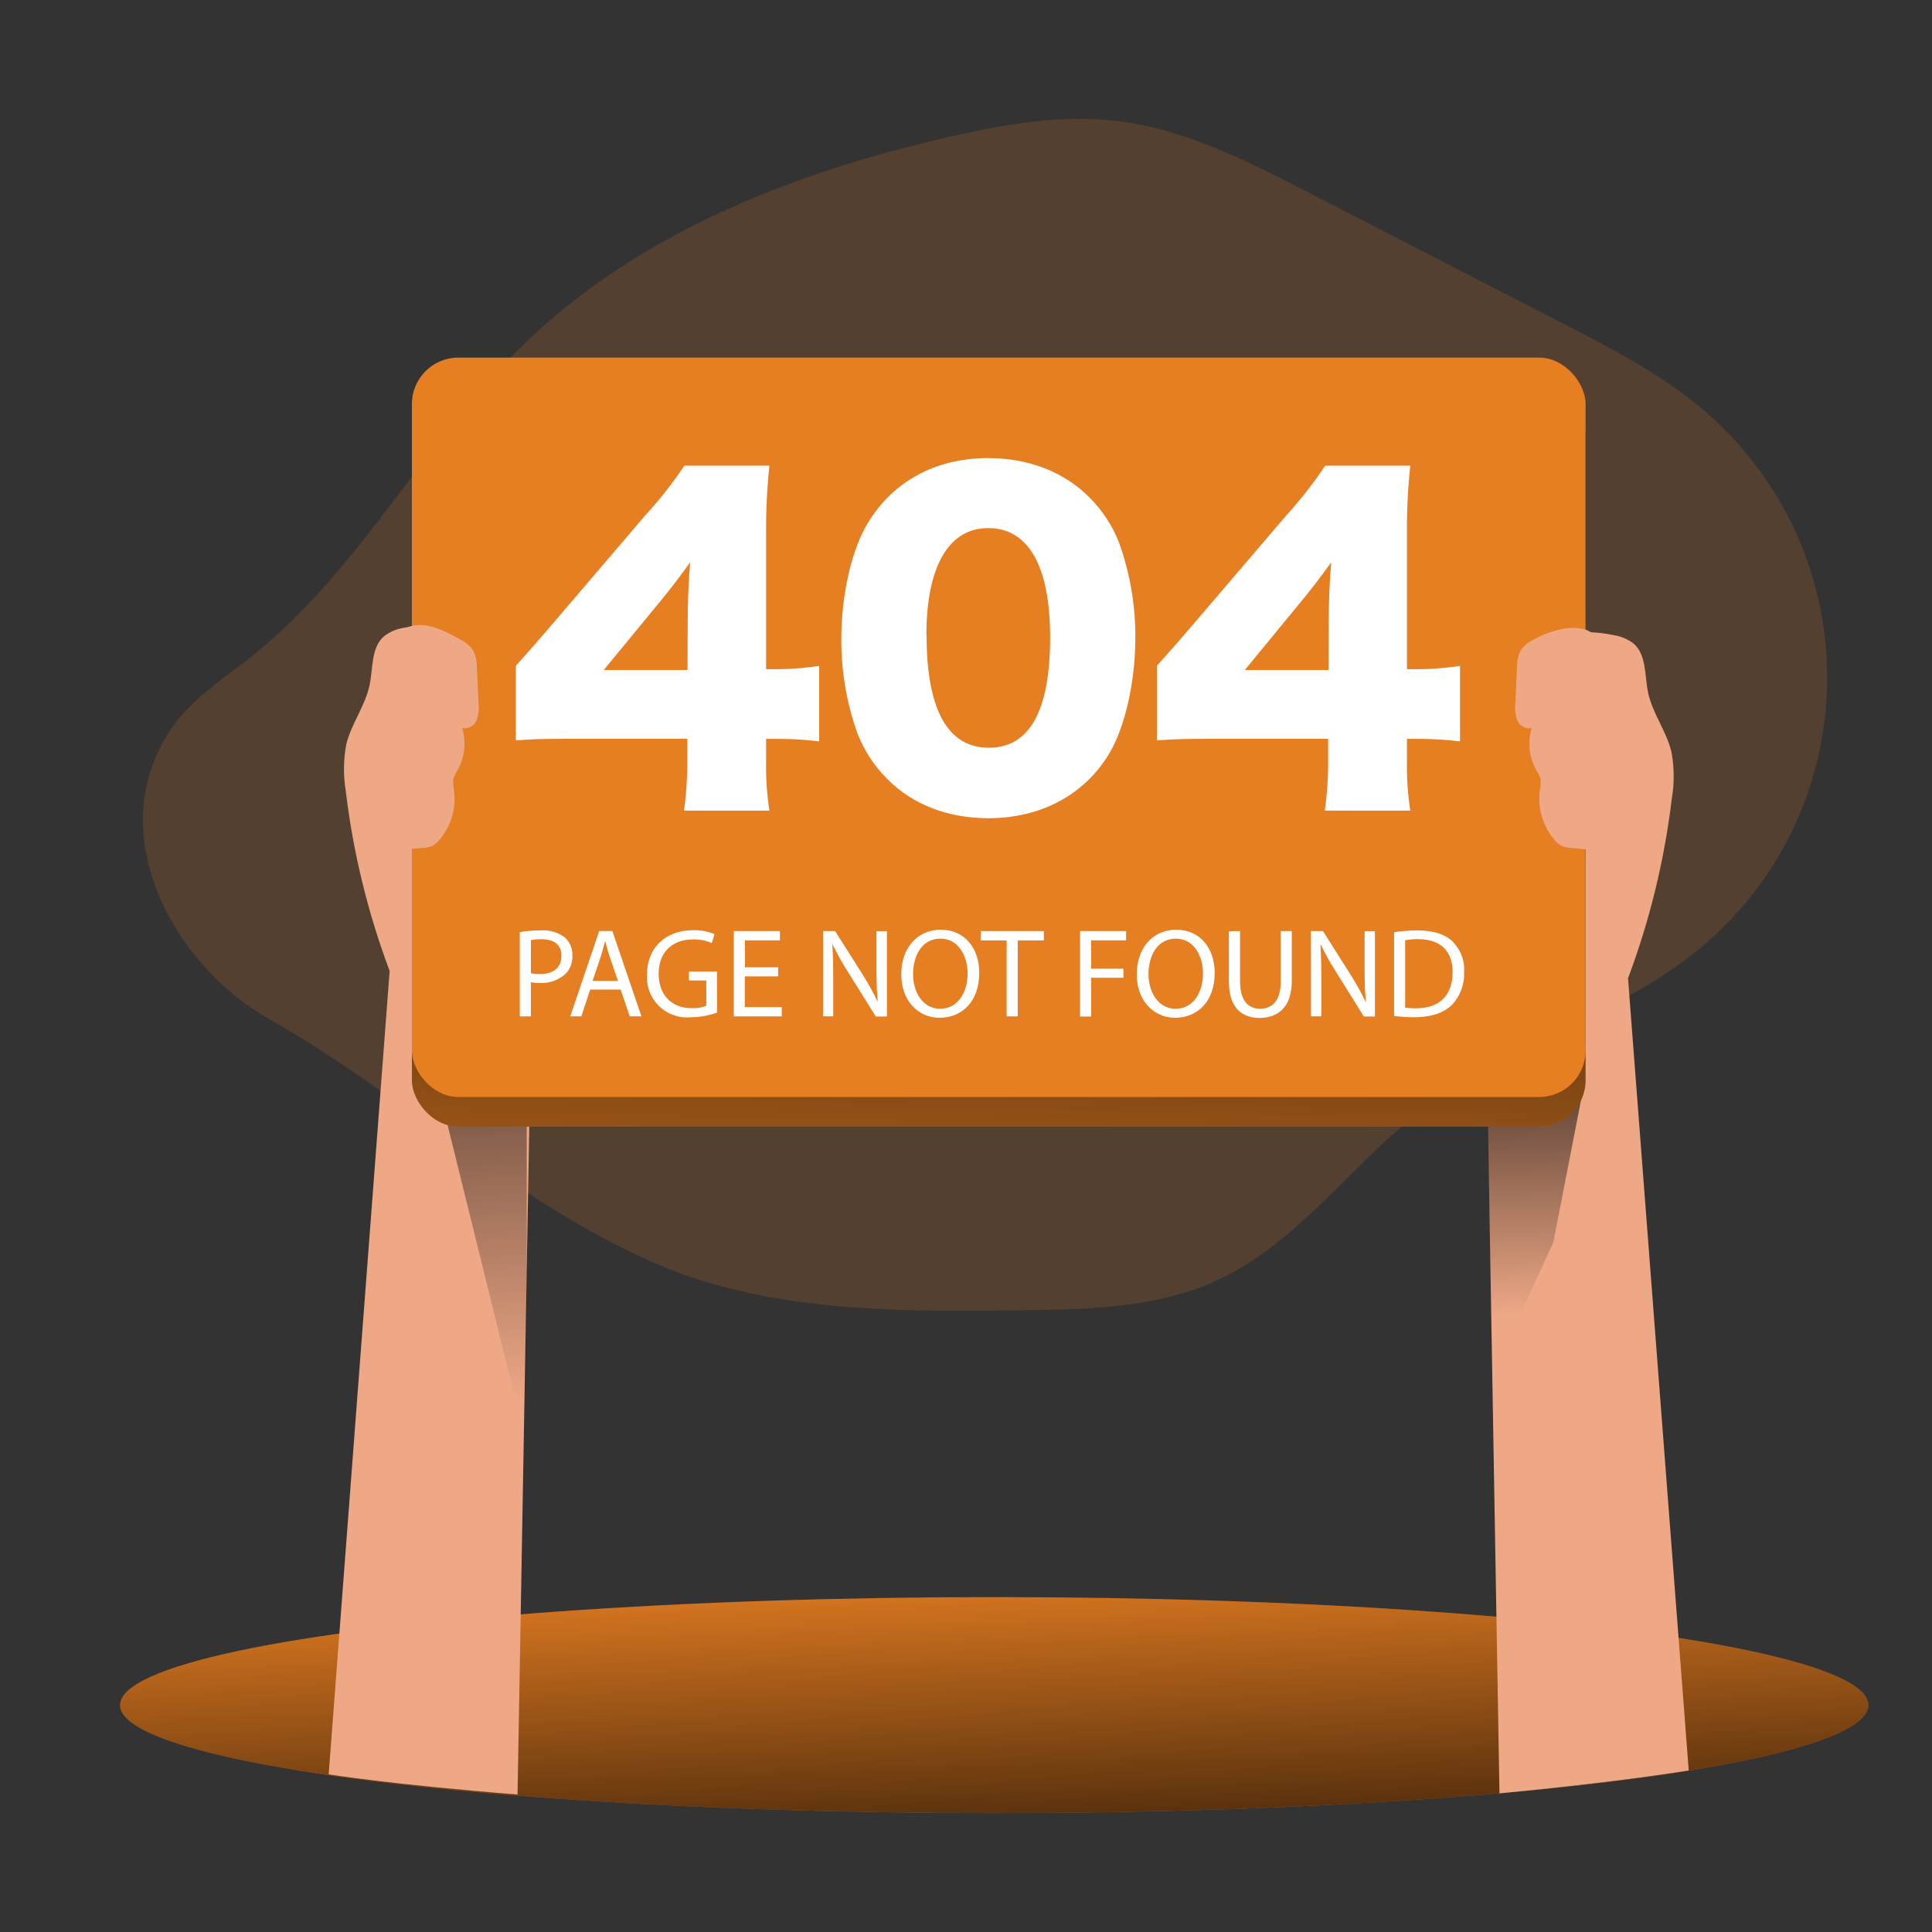 <svg transform="scale(1)" id="_0146_404_page_not_found_1" xmlns="http://www.w3.org/2000/svg" xmlns:xlink="http://www.w3.org/1999/xlink" viewBox="0 0 500 500" class="show_show__wrapper__graphic__5Waiy "><rect x="0" y="0" width="500" height="500" fill="#333333" stroke="none"/><title>React</title><defs><style>.cls-1{fill:url(#linear-gradient);}.cls-1,.cls-2,.cls-3,.cls-4,.cls-5,.cls-6,.cls-7,.cls-8{stroke-width:0px;}.cls-2{isolation:isolate;opacity:.18;}.cls-2,.cls-8{fill:#E67E22;}.cls-3{fill:url(#linear-gradient-4);}.cls-4{fill:url(#linear-gradient-2);}.cls-5{fill:url(#linear-gradient-3);}.cls-6{fill:#fff;}.cls-7{fill:#eea886;}</style><linearGradient id="linear-gradient" x1="286.93" y1="2483.96" x2="291.11" y2="2365.54" gradientTransform="translate(-31 2886.34) scale(1 -1)" gradientUnits="userSpaceOnUse"><stop offset="0" stop-color="#000" stop-opacity="0"></stop><stop offset=".95" stop-color="#000"></stop></linearGradient><linearGradient id="linear-gradient-2" x1="159.21" y1="2523.23" x2="155.03" y2="2688.34" gradientTransform="translate(-31 2886.34) scale(1 -1)" gradientUnits="userSpaceOnUse"><stop offset="0" stop-color="#000" stop-opacity="0"></stop><stop offset=".99" stop-color="#000"></stop></linearGradient><linearGradient id="linear-gradient-3" x1="429.36" y1="2545.99" x2="426.58" y2="2649.56" xlink:href="#linear-gradient"></linearGradient><linearGradient id="linear-gradient-4" x1="284.35" y1="2513.45" x2="290.85" y2="2738.24" xlink:href="#linear-gradient-2"></linearGradient></defs><path class="cls-2" id="background" d="M168.96,326.68c29.67,13.04,63.23,12.84,95.64,12.41,17-.22,34.59-.56,50.07-7.6,21.52-9.8,35.5-30.83,54.38-45.07,21.68-16.37,49.43-23.43,70.45-40.63,38.88-31.8,44.62-89.1,12.83-127.98-3.19-3.9-6.7-7.53-10.49-10.85-11.12-9.73-24.39-16.6-37.55-23.36l-66.07-34c-15.48-7.96-31.36-16.05-48.64-18.22-14.58-1.82-29.33.7-43.57,3.96-40.6,9.18-80.89,25.01-110.68,53.97-25.62,24.96-42.35,58.49-70.39,80.72-7.17,5.67-15.12,10.67-20.34,18.16-18.8,26.99.24,61.46,24.66,75.3,33.82,19.14,64.25,47.62,99.7,63.19Z"></path><g id="_404"><ellipse class="cls-8" cx="257.3" cy="441.28" rx="226.23" ry="27.95"></ellipse><ellipse class="cls-1" cx="257.3" cy="441.28" rx="226.23" ry="27.95"></ellipse><path class="cls-7" d="M133.37,168.23c-8.48-5.75-18.92-7.82-28.95-5.74-1.82.28-3.53,1.02-4.99,2.14-3.4,2.87-2.87,8.21-3.77,12.6-1.1,5.41-4.73,10.04-6.04,15.38-.76,4.02-.8,8.14-.13,12.17,1.91,15.9,5.72,31.52,11.35,46.51l-15.78,207.91s16.14,2.61,48.88,5.22l3.47-197.99-4.03-98.19Z"></path><polygon class="cls-4" points="115.42 289.48 136.32 374.02 136.32 252.09 127.03 224.46 115.42 289.48"></polygon><path class="cls-7" d="M388.78,170.01c8.5-5.71,18.94-7.73,28.95-5.62,1.82.29,3.54,1.02,5.01,2.14,3.39,2.87,2.87,8.21,3.76,12.61,1.12,5.41,4.75,10.04,6.05,15.38.76,4.01.8,8.13.11,12.15-1.9,15.9-5.7,31.52-11.33,46.51l15.71,205.01s-17.58,2.96-48.98,5.93l-3.37-195.81,4.09-98.29Z"></path><polygon class="cls-5" points="409.41 283.44 402 321.53 386.2 355.9 384.81 281.12 409.41 283.44"></polygon><rect class="cls-8" x="106.6" y="100.22" width="303.75" height="191.35" rx="12.01" ry="12.01"></rect><rect class="cls-3" x="106.6" y="100.22" width="303.75" height="191.35" rx="12.01" ry="12.01"></rect><rect class="cls-8" x="106.6" y="92.55" width="303.75" height="191.35" rx="12.01" ry="12.01"></rect><path class="cls-6" d="M133.5,172.32q4.84-5.37,10.3-11.79l23.29-27.26c3.66-4,7.02-8.27,10.04-12.77h21.99c-.62,5.91-.9,11.86-.85,17.81v34.88h3.11c3.56-.03,7.1-.32,10.62-.86v19.54c-3.49-.43-7-.65-10.52-.65h-3.21v5.37c-.1,4.42.18,8.83.85,13.2h-22.09c.6-4.45.88-8.93.85-13.41v-5.18h-30.42c-6.99,0-10.04.1-13.96.42v-19.28ZM177.97,160.96c0-4.84.22-10.73.65-15.45-2.15,3-3.76,5.15-6.66,8.79l-15.71,19.1h21.68l.04-12.44Z"></path><path class="cls-6" d="M229.75,201.73c-3.42-3.37-6.09-7.43-7.83-11.91-2.83-7.88-4.25-16.2-4.19-24.58,0-11.28,2.68-22.96,6.77-29.73,6.54-10.95,17.7-16.96,31.22-16.96,10.42,0,19.54,3.54,26.08,10.04,3.43,3.37,6.1,7.43,7.83,11.91,2.84,7.91,4.26,16.27,4.19,24.68,0,11.28-2.68,23.08-6.76,29.84-6.44,10.73-17.72,16.74-31.35,16.74-10.52-.06-19.41-3.5-25.97-10.04ZM239.8,164.43c0,19.21,5.47,29.08,16.1,29.08s15.88-9.66,15.88-28.69c-.06-18.47-5.68-28.15-16.05-28.15s-15.98,10.23-15.98,27.72l.06.04Z"></path><path class="cls-6" d="M299.4,172.32q4.84-5.37,10.3-11.79l23.3-27.26c3.64-4,6.97-8.27,9.97-12.77h22.01c-.63,5.91-.92,11.86-.86,17.81v34.88h3.11c3.56-.03,7.1-.32,10.62-.86v19.54c-3.49-.43-7-.65-10.52-.65h-3.21v5.37c-.1,4.42.19,8.83.86,13.2h-22.11c.6-4.45.89-8.93.86-13.41v-5.18h-30.37c-6.97,0-10.04.1-13.96.42v-19.28ZM343.87,160.96c0-4.84.22-10.73.65-15.45-2.15,3-3.76,5.15-6.66,8.79l-15.71,19.1h21.68l.04-12.44Z"></path><path class="cls-6" d="M134.53,241.22c1.81-.3,3.64-.44,5.47-.43,2.22-.17,4.43.48,6.2,1.84,1.29,1.18,2,2.87,1.94,4.62.09,1.74-.53,3.44-1.71,4.72-1.83,1.7-4.27,2.57-6.76,2.42-.77.03-1.53-.04-2.28-.2v8.85h-2.87v-21.82ZM137.4,251.86c.77.18,1.56.26,2.35.23,3.44,0,5.54-1.66,5.54-4.72s-2.07-4.3-5.21-4.3c-.9-.02-1.8.05-2.68.23v8.57Z"></path><path class="cls-6" d="M152.75,256.09l-2.3,6.94h-2.87l7.49-22.08h3.41l7.53,22.08h-3.04l-2.35-6.94h-7.88ZM159.93,253.87l-2.17-6.36c-.49-1.43-.82-2.75-1.15-4.03h0c-.32,1.31-.69,2.65-1.1,3.99l-2.17,6.4h6.59Z"></path><path class="cls-6" d="M185.58,262.05c-2.18.79-4.47,1.2-6.79,1.22-5.7.55-10.77-3.63-11.32-9.33-.06-.6-.06-1.21-.02-1.82,0-6.59,4.55-11.39,11.95-11.39,1.89-.05,3.76.3,5.51,1.02l-.69,2.32c-1.54-.67-3.2-1-4.88-.95-5.38,0-8.88,3.34-8.88,8.87s3.37,8.92,8.52,8.92c1.3.07,2.59-.14,3.8-.6v-6.57h-4.49v-2.3h7.27v10.6Z"></path><path class="cls-6" d="M201.36,252.68h-8.61v7.96h9.57v2.4h-12.42v-22.08h11.94v2.4h-9.05v6.97h8.61l-.03,2.35Z"></path><path class="cls-6" d="M213.01,263.04v-22.08h3.11l7.07,11.16c1.47,2.31,2.8,4.7,3.97,7.17h0c-.26-2.87-.33-5.62-.33-9.07v-9.24h2.7v22.08h-2.87l-7.02-11.21c-1.52-2.37-2.9-4.84-4.13-7.37h-.1c.17,2.8.23,5.45.23,9.11v9.44h-2.64Z"></path><path class="cls-6" d="M253.43,251.76c0,7.6-4.62,11.64-10.26,11.64s-9.93-4.52-9.93-11.21c0-7.02,4.3-11.59,10.26-11.59s9.93,4.62,9.93,11.16ZM236.3,252.12c0,4.72,2.55,8.95,7.04,8.95s7.07-4.16,7.07-9.18c0-4.38-2.3-8.97-7.04-8.97s-7.07,4.36-7.07,9.2Z"></path><path class="cls-6" d="M260.5,243.38h-6.71v-2.42h16.36v2.42h-6.76v19.66h-2.87v-19.66Z"></path><path class="cls-6" d="M279.54,240.96h11.89v2.4h-9.04v7.33h8.35v2.35h-8.35v10.04h-2.87v-22.12Z"></path><path class="cls-6" d="M314.36,251.76c0,7.6-4.62,11.64-10.24,11.64s-9.93-4.52-9.93-11.21c0-7.02,4.3-11.59,10.24-11.59s9.93,4.62,9.93,11.16ZM297.23,252.12c0,4.72,2.55,8.95,7.04,8.95s7.07-4.16,7.07-9.18c0-4.38-2.3-8.97-7.04-8.97s-7.07,4.36-7.07,9.2Z"></path><path class="cls-6" d="M320.92,240.96v13.07c0,4.95,2.2,7.04,5.15,7.04,3.27,0,5.37-2.17,5.37-7.04v-13.07h2.87v12.91c0,6.79-3.57,9.57-8.35,9.57-4.52,0-7.93-2.58-7.93-9.44v-13l2.9-.04Z"></path><path class="cls-6" d="M339.27,263.04v-22.08h3.11l7.07,11.16c1.47,2.3,2.8,4.7,3.96,7.17h.07c-.26-2.87-.33-5.62-.33-9.07v-9.24h2.68v22.08h-2.87l-7-11.21c-1.53-2.37-2.91-4.83-4.13-7.37h-.1c.16,2.8.23,5.45.23,9.11v9.44h-2.7Z"></path><path class="cls-6" d="M360.79,241.25c2.01-.3,4.04-.46,6.07-.46,4.09,0,7.02.96,8.94,2.75,2.15,2.06,3.29,4.96,3.11,7.93.16,3.18-.98,6.29-3.17,8.61-2.07,2.07-5.48,3.19-9.77,3.19-1.73-.01-3.46-.13-5.18-.34v-21.68ZM363.66,260.77c.95.14,1.91.2,2.87.17,6.1,0,9.4-3.41,9.4-9.37,0-5.21-2.87-8.52-8.94-8.52-1.12-.02-2.24.08-3.34.3v17.42Z"></path><path class="cls-7" d="M119.47,165.72c1.23.61,2.28,1.54,3.04,2.68.63,1.35.94,2.82.9,4.3l.43,9.25c.19,1.52.01,3.07-.53,4.51-.6,1.46-2.16,2.28-3.7,1.95,1.11,3.64.68,7.58-1.19,10.89-.46.69-.83,1.44-1.08,2.24-.12.96-.07,1.93.14,2.87.66,4.7-.74,9.45-3.83,13.04-.47.58-1.04,1.07-1.69,1.43-.85.36-1.77.56-2.7.57l-4.22.36c-.75.25-1.56-.16-1.81-.92-.04-.12-.06-.24-.07-.36-3.2-10.16-4.66-20.79-4.3-31.44.17-5.36.81-10.7,1.92-15.95.67-3.07,1.99-7.75,5.28-9,4.25-1.49,9.73,1.45,13.4,3.56Z"></path><path class="cls-7" d="M396.54,165.72c-1.23.61-2.28,1.54-3.04,2.68-.63,1.35-.94,2.82-.9,4.3l-.43,9.25c-.19,1.52-.01,3.07.53,4.51.6,1.46,2.16,2.28,3.7,1.95-1.11,3.64-.68,7.57,1.18,10.89.47.69.84,1.44,1.09,2.24.12.96.07,1.93-.16,2.87-.64,4.7.76,9.45,3.85,13.04.47.58,1.04,1.07,1.69,1.43.85.36,1.77.56,2.7.57l4.26.42c.75.25,1.56-.16,1.81-.92.04-.12.06-.24.07-.36,3.2-10.16,4.66-20.79,4.3-31.44-.16-5.37-.81-10.71-1.94-15.95-.66-3.07-1.43-6.92-4.69-8.16-4.29-1.56-10.34.56-14.02,2.67Z"></path></g></svg>